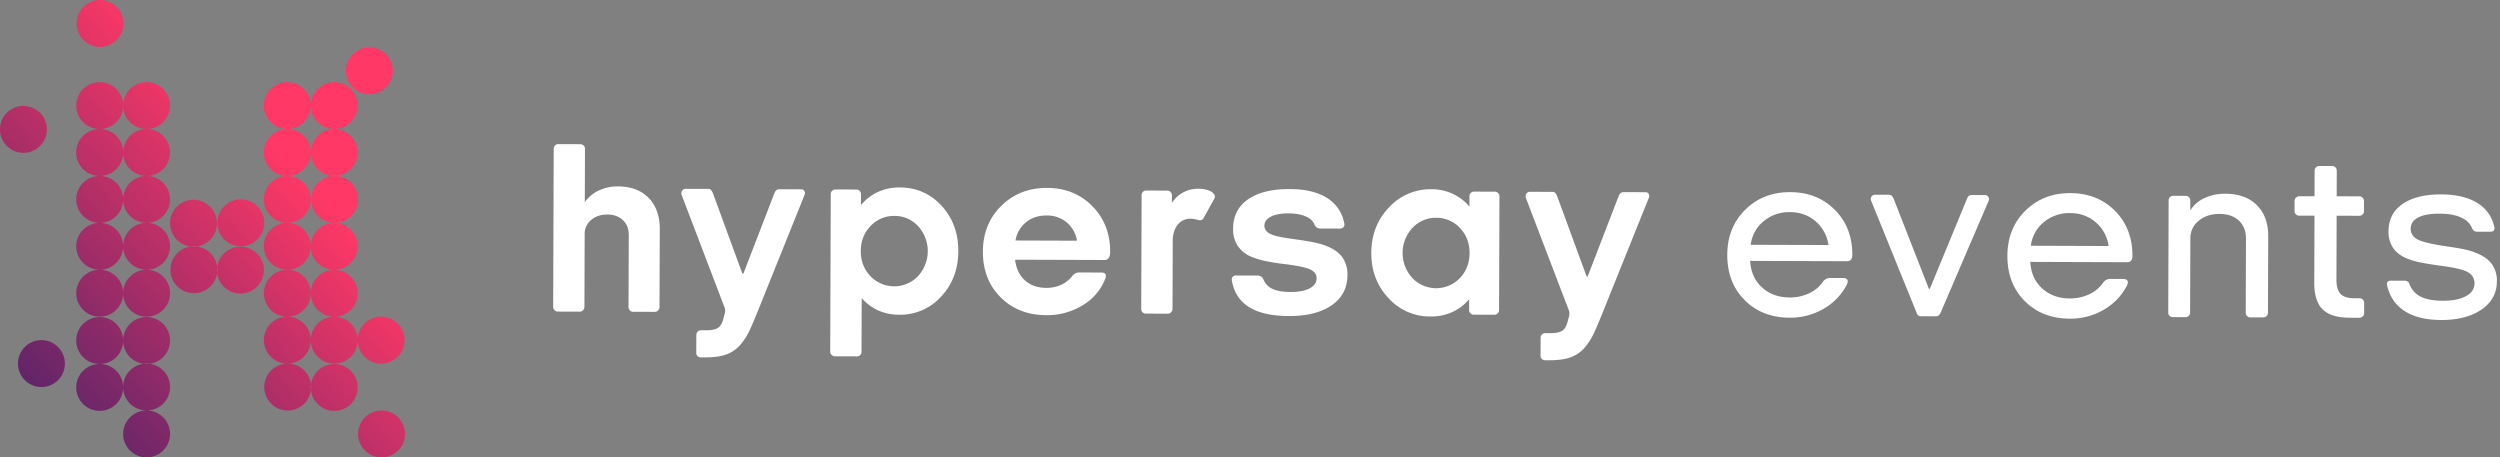 <svg xmlns="http://www.w3.org/2000/svg" fill="none" viewBox="0 0 399 73">
  <rect x="0" y="0" width="399" height="73" fill="#808080" stroke="none"/>
  <defs/>
  <path fill="url(#paint0_linear)" fill-rule="evenodd" d="M15.91 7.487a3.744 3.744 0 100-7.487 3.744 3.744 0 000 7.487zm46.795 3.744a3.744 3.744 0 11-7.487 0 3.744 3.744 0 017.487 0zm-5.615 5.615a3.744 3.744 0 01-3.717 3.744 3.744 3.744 0 11-.054 0 3.744 3.744 0 113.77-3.744zm-3.717 26.205a3.744 3.744 0 10-.054 0 3.744 3.744 0 10.054 0zM27.141 54.282a3.744 3.744 0 11-7.487 0 3.744 3.744 0 017.487 0zm29.949.008a3.744 3.744 0 110-.015 3.744 3.744 0 110 .014zm0 7.48a3.744 3.744 0 11-7.487 0 3.744 3.744 0 017.487 0zm-29.949 0a3.744 3.744 0 01-3.716 3.743 3.743 3.743 0 11-.055 0 3.744 3.744 0 113.771-3.744zM60.833 73a3.744 3.744 0 100-7.487 3.744 3.744 0 000 7.487zM27.141 39.308a3.743 3.743 0 01-3.716 3.743 3.744 3.744 0 11-.055 0 3.744 3.744 0 113.771-3.743zm14.974 3.743a3.744 3.744 0 11-7.487 0 3.744 3.744 0 017.487 0zM27.141 24.333a3.743 3.743 0 11-3.77-3.743 3.744 3.744 0 11.053 0 3.744 3.744 0 013.717 3.743zm26.205 11.231a3.744 3.744 0 100-7.487 3.744 3.744 0 000 7.487zM27.141 31.82a3.743 3.743 0 11-7.487 0 3.743 3.743 0 017.487 0zm11.23 7.488a3.744 3.744 0 100-7.487 3.744 3.744 0 000 7.487zm7.488 18.718a3.744 3.744 0 100-7.488 3.744 3.744 0 000 7.488zm-26.205-3.744a3.744 3.744 0 11-7.487 0 3.744 3.744 0 017.487 0zm26.205 11.231a3.744 3.744 0 100-7.487 3.744 3.744 0 000 7.487zm-26.205-3.744a3.744 3.744 0 11-7.487 0 3.744 3.744 0 017.487 0zm-13.103 0a3.744 3.744 0 100-7.487 3.744 3.744 0 000 7.487zm.936-41.18a3.744 3.744 0 11-7.487 0 3.744 3.744 0 017.487 0zm42.116 18.719a3.744 3.744 0 01-3.717 3.743 3.744 3.744 0 11-.054 0 3.744 3.744 0 113.77-3.743zM15.937 43.05a3.743 3.743 0 10-.054 0 3.744 3.744 0 10.054 0zm14.948 3.744a3.744 3.744 0 100-7.487 3.744 3.744 0 000 7.487zm18.718-22.462a3.744 3.744 0 11-3.77-3.743 3.744 3.744 0 11.053 0 3.744 3.744 0 013.717 3.743zM15.91 28.077a3.743 3.743 0 00.027-7.487 3.744 3.744 0 10-.054 0 3.743 3.743 0 00.027 7.487zm33.693 3.743a3.744 3.744 0 11-7.488 0 3.744 3.744 0 017.488 0zM15.91 35.565a3.743 3.743 0 100-7.487 3.743 3.743 0 000 7.487zm18.718 0a3.744 3.744 0 11-7.487 0 3.744 3.744 0 017.487 0z" clip-rule="evenodd"/>
  <path fill="#fff" d="M244.195 30.611l3.536.012a.695.695 0 01.45.12c.164.2.291.426.378.668l4.595 12.51c.048.158.1.237.155.237.055 0 .104-.08.159-.236l4.873-12.635c.073-.188.188-.356.337-.49a.781.781 0 01.493-.135l3.456.012a.533.533 0 01.51.296.71.71 0 010 .647l-7.167 17.812c-.847 2.12-1.441 3.503-1.78 4.149a9.59 9.59 0 01-1.077 1.656 5.347 5.347 0 01-2.305 1.74c-.876.34-1.988.512-3.337.52h-.895a.704.704 0 01-.488-.2.66.66 0 01-.217-.512l.011-2.906a.686.686 0 01.217-.492.674.674 0 01.493-.213h.826c.863 0 1.495-.127 1.906-.377.411-.251.702-.77.888-1.528l.24-.904c.026-.135.034-.274.023-.413a1.659 1.659 0 00-.1-.45l-6.812-17.822a.815.815 0 01.039-.754.656.656 0 01.593-.311zm-134.739-.473l3.536.011c.16-.012.319.03.451.121.162.2.29.427.377.67l4.587 12.522c.049.157.102.236.155.236.052 0 .103-.08.16-.236l4.873-12.636c.072-.187.187-.355.336-.49a.777.777 0 01.492-.134l3.457.012a.532.532 0 01.509.296.704.704 0 010 .646l-7.166 17.813c-.845 2.12-1.439 3.503-1.781 4.149-.3.588-.66 1.145-1.075 1.66a5.354 5.354 0 01-2.306 1.74c-.875.34-1.988.512-3.337.519h-.895a.706.706 0 01-.489-.2.652.652 0 01-.215-.511l.01-2.906a.678.678 0 01.219-.493.662.662 0 01.49-.213h.826c.864 0 1.497-.124 1.907-.377.409-.253.701-.77.89-1.528l.237-.903a1.62 1.62 0 00-.075-.864l-6.806-17.838a.818.818 0 01.039-.755.661.661 0 01.594-.31zm34.135-.22c2.672.01 4.902.986 6.689 2.93 1.788 1.944 2.677 4.356 2.665 7.236-.007 2.882-.918 5.295-2.732 7.24a8.778 8.778 0 01-6.727 2.905 8.143 8.143 0 01-3.318-.681 7.577 7.577 0 01-2.64-1.973l-.028 8.564a.731.731 0 01-.217.53.679.679 0 01-.504.208l-3.536-.012a.755.755 0 01-.509-.219.683.683 0 01-.232-.532l.085-25.142a.69.69 0 01.232-.523.755.755 0 01.513-.213l3.378.011c.185.002.362.08.488.217.143.14.221.333.217.532v1.728a7.71 7.71 0 012.717-2.092 8.15 8.15 0 013.459-.715zm246.005 1.11c2.357.008 4.261.448 5.712 1.32a5.78 5.78 0 012.755 3.78c.085.211.07.45-.041.648-.106.144-.313.215-.628.214h-1.965a1.08 1.08 0 01-.549-.121 1.003 1.003 0 01-.353-.472c-.286-.735-.874-1.3-1.763-1.697-.889-.396-2.041-.596-3.455-.602-1.465 0-2.591.207-3.378.62-.792.416-1.186 1.016-1.188 1.802 0 .707.34 1.258 1.019 1.654.679.396 2.182.767 4.513 1.114 1.542.218 2.687.419 3.434.602.669.158 1.32.385 1.942.675.967.45 1.686 1.028 2.156 1.735.483.764.727 1.655.698 2.558 0 1.912-.818 3.428-2.452 4.548s-3.784 1.676-6.45 1.666c-2.407-.008-4.343-.48-5.806-1.415-1.464-.935-2.403-2.309-2.816-4.12a.623.623 0 01.081-.551.612.612 0 01.509-.189h2.124c.19-.01.379.031.548.119a.793.793 0 01.312.432c.315.87.954 1.583 1.784 1.991.848.434 2.019.655 3.513.662 1.573 0 2.808-.241 3.715-.735s1.358-1.173 1.364-2.039a1.97 1.97 0 00-1.037-1.77c-.691-.422-2.229-.78-4.615-1.078-1.509-.215-2.64-.407-3.374-.58a11.58 11.58 0 01-1.922-.615c-.943-.423-1.642-.988-2.097-1.697a4.567 4.567 0 01-.679-2.556c0-1.886.746-3.343 2.237-4.373 1.491-1.03 3.542-1.54 6.152-1.53zm-59.163-.205c2.882.01 5.255.953 7.121 2.829 1.866 1.875 2.794 4.282 2.784 7.219a1.1 1.1 0 01-.219.726.797.797 0 01-.647.253l-15.44-.053c.1 1.76.728 3.17 1.886 4.228 1.158 1.059 2.628 1.595 4.409 1.609a7.119 7.119 0 003.048-.64 5.42 5.42 0 002.233-1.81c.134-.21.316-.384.532-.508.213-.108.451-.16.69-.154h2.041c.339 0 .565.096.669.277.104.181.075.447-.081.787a9.463 9.463 0 01-3.706 3.856 10.488 10.488 0 01-5.427 1.415c-2.931-.01-5.324-.948-7.18-2.814-1.856-1.866-2.777-4.279-2.763-7.238.009-2.907.966-5.3 2.872-7.18s4.299-2.814 7.178-2.802zm41.812-4.332a.68.68 0 01.491.215.758.758 0 01.213.532l-.015 4.086 3.613.012a.725.725 0 01.53.218.709.709 0 01.213.488v1.693a.664.664 0 01-.217.49.728.728 0 01-.53.215l-3.615-.011-.034 10.214c0 1.047.219 1.801.658 2.263.445.462 1.162.692 2.162.694h.863a.72.72 0 01.528.218c.132.13.209.306.214.49L377.318 50a.662.662 0 01-.216.488.724.724 0 01-.536.219h-1.531c-1.992 0-3.438-.444-4.338-1.33-.9-.886-1.347-2.309-1.339-4.268l.034-10.685h-2.437a.72.72 0 01-.528-.217.688.688 0 01-.213-.492v-1.65a.697.697 0 01.238-.529.735.735 0 01.509-.216h2.437l.015-4.085a.714.714 0 01.217-.53.68.68 0 01.492-.215h2.123zm-86.517 4.175c2.879.011 5.252.954 7.119 2.829 1.867 1.875 2.795 4.28 2.784 7.217.015.26-.062.518-.217.726a.794.794 0 01-.649.253l-15.44-.053c.098 1.76.727 3.17 1.886 4.23 1.159 1.06 2.63 1.596 4.413 1.607a7.138 7.138 0 003.046-.637 5.469 5.469 0 002.233-1.807c.133-.21.315-.386.532-.51.213-.106.449-.16.688-.154h2.042c.34 0 .562.093.668.278.106.184.078.446-.081.784a9.426 9.426 0 01-3.706 3.857 10.481 10.481 0 01-5.428 1.416c-2.933-.01-5.327-.948-7.181-2.814-1.855-1.866-2.776-4.279-2.763-7.24.011-2.905.969-5.299 2.872-7.18 1.904-1.88 4.298-2.814 7.182-2.802zm69.425.255c2.149.007 3.83.615 5.043 1.824 1.214 1.208 1.818 2.86 1.813 4.956l-.044 12.218a.702.702 0 01-.22.528.673.673 0 01-.5.208h-2.124a.681.681 0 01-.49-.217.725.725 0 01-.213-.532l.04-11.825c0-1.205-.378-2.163-1.132-2.872-.754-.709-1.788-1.065-3.1-1.069-1.337 0-2.445.369-3.323 1.107a3.503 3.503 0 00-1.321 2.765l-.041 11.864a.715.715 0 01-.219.53.67.67 0 01-.492.213h-2.074a.69.69 0 01-.493-.219.728.728 0 01-.211-.53l.06-17.876a.732.732 0 01.217-.528.679.679 0 01.493-.215h2.044a.685.685 0 01.49.219c.141.14.218.331.213.53v1.572a5.307 5.307 0 012.263-1.957 7.596 7.596 0 013.321-.694zm-126.67-.717a7.995 7.995 0 013.355.719 7.69 7.69 0 012.684 2.052v-1.65a.719.719 0 01.217-.53.68.68 0 01.492-.214l3.34.012a.738.738 0 01.743.754l-.064 18.15a.723.723 0 01-.217.51.692.692 0 01-.517.227l-3.34-.011a.675.675 0 01-.49-.22.722.722 0 01-.215-.529v-1.73a7.446 7.446 0 01-2.716 2.075 8.266 8.266 0 01-3.419.694 8.897 8.897 0 01-6.748-2.95c-1.829-1.955-2.739-4.361-2.729-7.217.01-2.855.943-5.261 2.797-7.219a8.99 8.99 0 016.827-2.923zm70.793.879h2.201a.667.667 0 01.413.14c.148.135.262.303.334.49l5.527 14.125c.053.189.112.276.178.276.066 0 .124-.093.177-.274l5.863-14.205a.874.874 0 01.294-.39.741.741 0 01.413-.117h2.075a.67.67 0 01.59.298.63.63 0 01.036.649l-7.642 17.808c-.066.164-.167.31-.296.43a.596.596 0 01-.405.163h-2.476a.635.635 0 01-.412-.14.755.755 0 01-.254-.411l-7.246-17.861a.706.706 0 01.042-.687.659.659 0 01.588-.294zm-93.416-.907c2.436.007 4.393.466 5.869 1.375a6.007 6.007 0 012.795 3.99.757.757 0 01-.081.687.792.792 0 01-.668.254l-3.017-.011a1.037 1.037 0 01-.591-.158 1.135 1.135 0 01-.39-.513c-.236-.551-.711-.98-1.432-1.28-.72-.303-1.627-.46-2.727-.463-1.178 0-2.106.17-2.791.522-.684.353-1.024.827-1.026 1.43 0 .55.293.983.879 1.297.589.32 1.918.61 3.985.881 1.569.215 2.74.416 3.514.602.682.154 1.346.38 1.982.673.994.449 1.725 1.04 2.193 1.775.488.805.731 1.735.7 2.676-.008 2.043-.845 3.644-2.512 4.803-1.668 1.16-3.944 1.734-6.829 1.724-2.723-.01-4.837-.482-6.341-1.416-1.503-.935-2.422-2.333-2.755-4.195a.755.755 0 01.1-.628.706.706 0 01.609-.232l3.259.012c.231-.013.462.035.67.137.178.12.315.292.392.492a2.79 2.79 0 001.467 1.51c.694.316 1.656.476 2.887.48 1.281 0 2.29-.193 3.027-.579.732-.39 1.102-.926 1.103-1.607 0-.577-.303-1.027-.916-1.357-.613-.33-1.967-.629-4.064-.898a32.385 32.385 0 01-3.495-.566 14.093 14.093 0 01-2.003-.636 4.916 4.916 0 01-2.153-1.776 4.82 4.82 0 01-.696-2.674c0-2.012.79-3.573 2.37-4.685 1.581-1.111 3.809-1.66 6.686-1.646zm-38.74-.185c2.908.01 5.314.98 7.219 2.912 1.905 1.931 2.852 4.376 2.842 7.336.024.332-.06.662-.238.943a.778.778 0 01-.669.313l-14.261-.047c.152 1.383.671 2.478 1.557 3.285.887.807 2.026 1.21 3.418 1.209a5.489 5.489 0 002.355-.483 4.526 4.526 0 001.741-1.352c.141-.192.323-.352.532-.468.213-.109.45-.162.69-.154l3.415.011c.377 0 .604.087.708.256.103.17.088.429-.04.768a8.544 8.544 0 01-3.61 4.21 10.804 10.804 0 01-5.801 1.57c-2.961-.01-5.387-.96-7.279-2.851-1.893-1.891-2.835-4.317-2.829-7.278.009-2.96.986-5.4 2.932-7.317 1.947-1.918 4.386-2.872 7.318-2.863zm24.162.132a4.837 4.837 0 011.533.24c.472.16.77.356.9.594.106.079.171.201.177.333a.86.86 0 01-.102.453l-1.697 3.057a.601.601 0 01-.336.313.769.769 0 01-.492 0 7.441 7.441 0 00-.783-.16 4.163 4.163 0 00-.434-.04 2.525 2.525 0 00-2.106.975c-.511.653-.768 1.516-.773 2.59l-.036 10.83a.731.731 0 01-.221.51.677.677 0 01-.533.245l-3.537-.012a.68.68 0 01-.492-.218.73.73 0 01-.213-.53l.064-18.15a.716.716 0 01.215-.53.682.682 0 01.494-.215l3.38.013a.708.708 0 01.526.217c.142.14.22.331.217.53v1.22a4.848 4.848 0 011.81-1.684 5.08 5.08 0 012.439-.58zM89.082 23l3.535.011c.2-.004.392.076.53.221a.7.7 0 01.215.53l-.028 8.524a5.47 5.47 0 012.188-1.857 6.978 6.978 0 013.124-.677c2.067.007 3.696.621 4.887 1.842 1.19 1.22 1.779 2.893 1.767 5.017l-.044 12.414a.727.727 0 01-.216.51.697.697 0 01-.527.237l-3.498-.013a.675.675 0 01-.49-.217.73.73 0 01-.213-.53l.041-11.504c0-.995-.314-1.789-.943-2.38-.626-.592-1.452-.888-2.472-.892-1.049 0-1.914.292-2.597.875a2.889 2.889 0 00-1.028 2.295l-.04 11.59a.732.732 0 01-.22.508.679.679 0 01-.53.234l-3.536-.013a.671.671 0 01-.487-.228.72.72 0 01-.213-.53l.085-25.222a.732.732 0 01.219-.53.679.679 0 01.49-.215zm136.342 13.379a5.891 5.891 0 00-.028 7.975 5.244 5.244 0 007.581.045c1.036-1.07 1.558-2.405 1.566-4.002 0-1.595-.51-2.934-1.539-4.01a5.058 5.058 0 00-3.785-1.627 5.034 5.034 0 00-3.795 1.619zm-86.47-.317c-1.041 1.07-1.564 2.404-1.569 4.002-.005 1.598.508 2.935 1.54 4.013a5.249 5.249 0 007.582 0 5.899 5.899 0 00.026-7.976 5.023 5.023 0 00-3.779-1.637h-.004a5.053 5.053 0 00-3.796 1.598zm187.245-.613a5.733 5.733 0 00-2.074 3.772l12.411.043a6.054 6.054 0 00-6.146-5.248l-.006-.008a6.327 6.327 0 00-4.185 1.44zm-44.709-.155a5.733 5.733 0 00-2.074 3.772l12.415.041a6.108 6.108 0 00-2.075-3.798c-1.121-.963-2.481-1.447-4.079-1.454a6.322 6.322 0 00-4.187 1.44zm-114.459-.903c-1.284 0-2.371.356-3.263 1.067a4.778 4.778 0 00-1.697 2.923l9.82.034a4.829 4.829 0 00-1.658-2.934 4.892 4.892 0 00-3.202-1.09z"/>
  <defs>
    <linearGradient id="paint0_linear" x1="47.413" x2="-.22" y1="27.365" y2="72.76" gradientUnits="userSpaceOnUse">
      <stop stop-color="#FF3866"/>
      <stop offset="1" stop-color="#402169"/>
    </linearGradient>
  </defs>
</svg>
